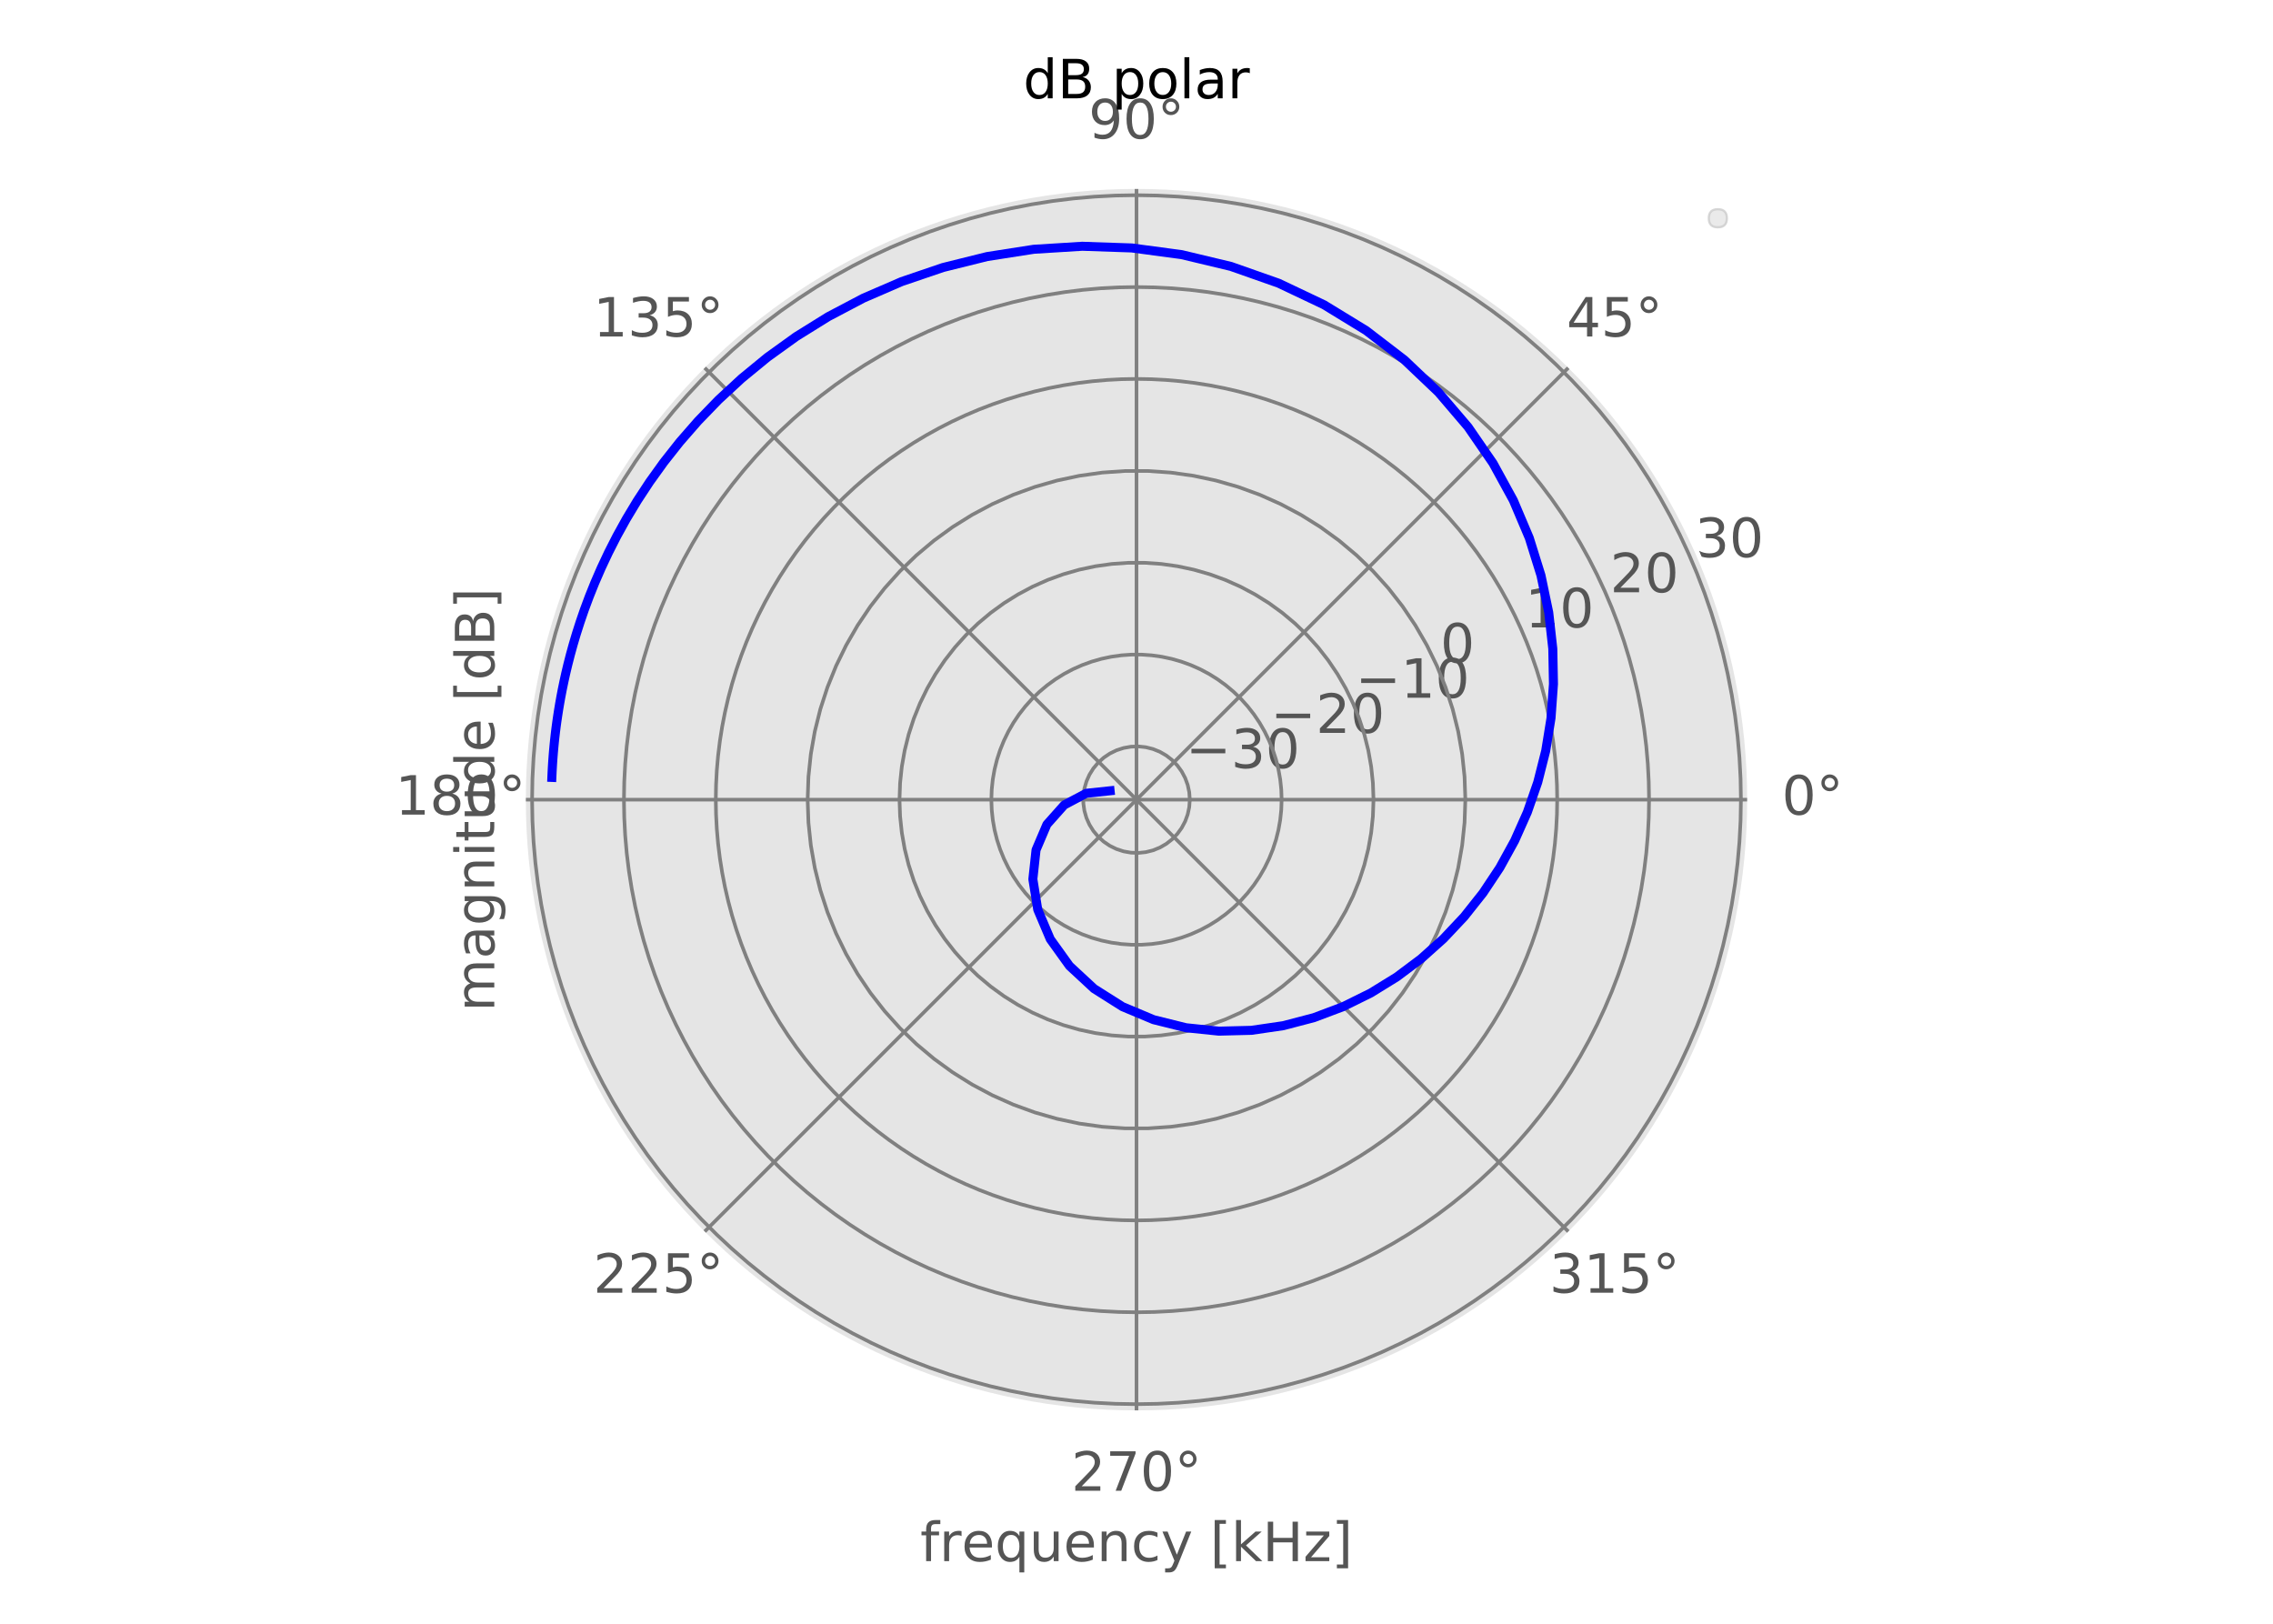 <?xml version="1.0" encoding="utf-8" standalone="no"?>
<!DOCTYPE svg PUBLIC "-//W3C//DTD SVG 1.1//EN"
  "http://www.w3.org/Graphics/SVG/1.1/DTD/svg11.dtd">
<!-- Created with matplotlib (https://matplotlib.org/) -->
<svg height="360pt" version="1.1" viewBox="0 0 504 360" width="504pt" xmlns="http://www.w3.org/2000/svg" xmlns:xlink="http://www.w3.org/1999/xlink">
 <defs>
  <style type="text/css">
*{stroke-linecap:butt;stroke-linejoin:round;}
  </style>
 </defs>
 <g id="figure_1">
  <g id="patch_1">
   <path d="M 0 360 
L 504 360 
L 504 0 
L 0 0 
z
" style="fill:#ffffff;"/>
  </g>
  <g id="axes_1">
   <g id="patch_2">
    <path d="M 387.905 177.295 
C 387.905 159.448 384.39 141.775 377.56 125.286 
C 370.73 108.798 360.719 93.815 348.099 81.196 
C 335.48 68.576 320.497 58.565 304.009 51.735 
C 287.52 44.905 269.847 41.39 252 41.39 
C 234.153 41.39 216.48 44.905 199.991 51.735 
C 183.503 58.565 168.52 68.576 155.901 81.196 
C 143.281 93.815 133.27 108.798 126.44 125.286 
C 119.61 141.775 116.095 159.448 116.095 177.295 
C 116.095 195.142 119.61 212.815 126.44 229.304 
C 133.27 245.792 143.281 260.775 155.901 273.394 
C 168.52 286.014 183.503 296.025 199.991 302.855 
C 216.48 309.685 234.153 313.2 252 313.2 
C 269.847 313.2 287.52 309.685 304.009 302.855 
C 320.497 296.025 335.48 286.014 348.099 273.394 
C 360.719 260.775 370.73 245.792 377.56 229.304 
C 384.39 212.815 387.905 195.142 387.905 177.295 
M 252 177.295 
C 252 177.295 252 177.295 252 177.295 
C 252 177.295 252 177.295 252 177.295 
C 252 177.295 252 177.295 252 177.295 
C 252 177.295 252 177.295 252 177.295 
C 252 177.295 252 177.295 252 177.295 
C 252 177.295 252 177.295 252 177.295 
C 252 177.295 252 177.295 252 177.295 
C 252 177.295 252 177.295 252 177.295 
C 252 177.295 252 177.295 252 177.295 
C 252 177.295 252 177.295 252 177.295 
C 252 177.295 252 177.295 252 177.295 
C 252 177.295 252 177.295 252 177.295 
C 252 177.295 252 177.295 252 177.295 
C 252 177.295 252 177.295 252 177.295 
C 252 177.295 252 177.295 252 177.295 
C 252 177.295 252 177.295 252 177.295 
M 387.905 177.295 
z
" style="fill:#e5e5e5;"/>
   </g>
   <g id="matplotlib.axis_1">
    <g id="xtick_1">
     <g id="line2d_1">
      <path clip-path="url(#p41937855b9)" d="M 252 177.295 
L 387.905 177.295 
" style="fill:none;stroke:#808080;stroke-linecap:square;stroke-width:0.8;"/>
     </g>
     <g id="text_1">
      <!-- 0° -->
      <defs>
       <path d="M 31.781 66.406 
Q 24.172 66.406 20.328 58.906 
Q 16.5 51.422 16.5 36.375 
Q 16.5 21.391 20.328 13.891 
Q 24.172 6.391 31.781 6.391 
Q 39.453 6.391 43.281 13.891 
Q 47.125 21.391 47.125 36.375 
Q 47.125 51.422 43.281 58.906 
Q 39.453 66.406 31.781 66.406 
z
M 31.781 74.219 
Q 44.047 74.219 50.516 64.516 
Q 56.984 54.828 56.984 36.375 
Q 56.984 17.969 50.516 8.266 
Q 44.047 -1.422 31.781 -1.422 
Q 19.531 -1.422 13.062 8.266 
Q 6.594 17.969 6.594 36.375 
Q 6.594 54.828 13.062 64.516 
Q 19.531 74.219 31.781 74.219 
z
" id="DejaVuSans-48"/>
       <path d="M 25 67.922 
Q 21.094 67.922 18.406 65.203 
Q 15.719 62.5 15.719 58.594 
Q 15.719 54.734 18.406 52.078 
Q 21.094 49.422 25 49.422 
Q 28.906 49.422 31.594 52.078 
Q 34.281 54.734 34.281 58.594 
Q 34.281 62.453 31.562 65.188 
Q 28.859 67.922 25 67.922 
z
M 25 74.219 
Q 28.125 74.219 31 73.016 
Q 33.891 71.828 35.984 69.578 
Q 38.234 67.391 39.359 64.594 
Q 40.484 61.812 40.484 58.594 
Q 40.484 52.156 35.969 47.688 
Q 31.453 43.219 24.906 43.219 
Q 18.312 43.219 13.906 47.609 
Q 9.516 52 9.516 58.594 
Q 9.516 65.141 14 69.672 
Q 18.5 74.219 25 74.219 
z
" id="DejaVuSans-176"/>
      </defs>
      <g style="fill:#555555;" transform="translate(395.087 180.606)scale(0.12 -0.12)">
       <use xlink:href="#DejaVuSans-48"/>
       <use x="63.623" xlink:href="#DejaVuSans-176"/>
      </g>
     </g>
    </g>
    <g id="xtick_2">
     <g id="line2d_2">
      <path clip-path="url(#p41937855b9)" d="M 252 177.295 
L 348.099 81.196 
" style="fill:none;stroke:#808080;stroke-linecap:square;stroke-width:0.8;"/>
     </g>
     <g id="text_2">
      <!-- 45° -->
      <defs>
       <path d="M 37.797 64.312 
L 12.891 25.391 
L 37.797 25.391 
z
M 35.203 72.906 
L 47.609 72.906 
L 47.609 25.391 
L 58.016 25.391 
L 58.016 17.188 
L 47.609 17.188 
L 47.609 0 
L 37.797 0 
L 37.797 17.188 
L 4.891 17.188 
L 4.891 26.703 
z
" id="DejaVuSans-52"/>
       <path d="M 10.797 72.906 
L 49.516 72.906 
L 49.516 64.594 
L 19.828 64.594 
L 19.828 46.734 
Q 21.969 47.469 24.109 47.828 
Q 26.266 48.188 28.422 48.188 
Q 40.625 48.188 47.75 41.5 
Q 54.891 34.812 54.891 23.391 
Q 54.891 11.625 47.562 5.094 
Q 40.234 -1.422 26.906 -1.422 
Q 22.312 -1.422 17.547 -0.641 
Q 12.797 0.141 7.719 1.703 
L 7.719 11.625 
Q 12.109 9.234 16.797 8.062 
Q 21.484 6.891 26.703 6.891 
Q 35.156 6.891 40.078 11.328 
Q 45.016 15.766 45.016 23.391 
Q 45.016 31 40.078 35.438 
Q 35.156 39.891 26.703 39.891 
Q 22.75 39.891 18.812 39.016 
Q 14.891 38.141 10.797 36.281 
z
" id="DejaVuSans-53"/>
      </defs>
      <g style="fill:#555555;" transform="translate(347.364 74.607)scale(0.12 -0.12)">
       <use xlink:href="#DejaVuSans-52"/>
       <use x="63.623" xlink:href="#DejaVuSans-53"/>
       <use x="127.246" xlink:href="#DejaVuSans-176"/>
      </g>
     </g>
    </g>
    <g id="xtick_3">
     <g id="line2d_3">
      <path clip-path="url(#p41937855b9)" d="M 252 177.295 
L 252 41.39 
" style="fill:none;stroke:#808080;stroke-linecap:square;stroke-width:0.8;"/>
     </g>
     <g id="text_3">
      <!-- 90° -->
      <defs>
       <path d="M 10.984 1.516 
L 10.984 10.5 
Q 14.703 8.734 18.5 7.812 
Q 22.312 6.891 25.984 6.891 
Q 35.75 6.891 40.891 13.453 
Q 46.047 20.016 46.781 33.406 
Q 43.953 29.203 39.594 26.953 
Q 35.25 24.703 29.984 24.703 
Q 19.047 24.703 12.672 31.312 
Q 6.297 37.938 6.297 49.422 
Q 6.297 60.641 12.938 67.422 
Q 19.578 74.219 30.609 74.219 
Q 43.266 74.219 49.922 64.516 
Q 56.594 54.828 56.594 36.375 
Q 56.594 19.141 48.406 8.859 
Q 40.234 -1.422 26.422 -1.422 
Q 22.703 -1.422 18.891 -0.688 
Q 15.094 0.047 10.984 1.516 
z
M 30.609 32.422 
Q 37.25 32.422 41.125 36.953 
Q 45.016 41.5 45.016 49.422 
Q 45.016 57.281 41.125 61.844 
Q 37.25 66.406 30.609 66.406 
Q 23.969 66.406 20.094 61.844 
Q 16.219 57.281 16.219 49.422 
Q 16.219 41.5 20.094 36.953 
Q 23.969 32.422 30.609 32.422 
z
" id="DejaVuSans-57"/>
      </defs>
      <g style="fill:#555555;" transform="translate(241.365 30.701)scale(0.12 -0.12)">
       <use xlink:href="#DejaVuSans-57"/>
       <use x="63.623" xlink:href="#DejaVuSans-48"/>
       <use x="127.246" xlink:href="#DejaVuSans-176"/>
      </g>
     </g>
    </g>
    <g id="xtick_4">
     <g id="line2d_4">
      <path clip-path="url(#p41937855b9)" d="M 252 177.295 
L 155.901 81.196 
" style="fill:none;stroke:#808080;stroke-linecap:square;stroke-width:0.8;"/>
     </g>
     <g id="text_4">
      <!-- 135° -->
      <defs>
       <path d="M 12.406 8.297 
L 28.516 8.297 
L 28.516 63.922 
L 10.984 60.406 
L 10.984 69.391 
L 28.422 72.906 
L 38.281 72.906 
L 38.281 8.297 
L 54.391 8.297 
L 54.391 0 
L 12.406 0 
z
" id="DejaVuSans-49"/>
       <path d="M 40.578 39.312 
Q 47.656 37.797 51.625 33 
Q 55.609 28.219 55.609 21.188 
Q 55.609 10.406 48.188 4.484 
Q 40.766 -1.422 27.094 -1.422 
Q 22.516 -1.422 17.656 -0.516 
Q 12.797 0.391 7.625 2.203 
L 7.625 11.719 
Q 11.719 9.328 16.594 8.109 
Q 21.484 6.891 26.812 6.891 
Q 36.078 6.891 40.938 10.547 
Q 45.797 14.203 45.797 21.188 
Q 45.797 27.641 41.281 31.266 
Q 36.766 34.906 28.719 34.906 
L 20.219 34.906 
L 20.219 43.016 
L 29.109 43.016 
Q 36.375 43.016 40.234 45.922 
Q 44.094 48.828 44.094 54.297 
Q 44.094 59.906 40.109 62.906 
Q 36.141 65.922 28.719 65.922 
Q 24.656 65.922 20.016 65.031 
Q 15.375 64.156 9.812 62.312 
L 9.812 71.094 
Q 15.438 72.656 20.344 73.438 
Q 25.25 74.219 29.594 74.219 
Q 40.828 74.219 47.359 69.109 
Q 53.906 64.016 53.906 55.328 
Q 53.906 49.266 50.438 45.094 
Q 46.969 40.922 40.578 39.312 
z
" id="DejaVuSans-51"/>
      </defs>
      <g style="fill:#555555;" transform="translate(131.549 74.607)scale(0.12 -0.12)">
       <use xlink:href="#DejaVuSans-49"/>
       <use x="63.623" xlink:href="#DejaVuSans-51"/>
       <use x="127.246" xlink:href="#DejaVuSans-53"/>
       <use x="190.869" xlink:href="#DejaVuSans-176"/>
      </g>
     </g>
    </g>
    <g id="xtick_5">
     <g id="line2d_5">
      <path clip-path="url(#p41937855b9)" d="M 252 177.295 
L 116.095 177.295 
" style="fill:none;stroke:#808080;stroke-linecap:square;stroke-width:0.8;"/>
     </g>
     <g id="text_5">
      <!-- 180° -->
      <defs>
       <path d="M 31.781 34.625 
Q 24.75 34.625 20.719 30.859 
Q 16.703 27.094 16.703 20.516 
Q 16.703 13.922 20.719 10.156 
Q 24.75 6.391 31.781 6.391 
Q 38.812 6.391 42.859 10.172 
Q 46.922 13.969 46.922 20.516 
Q 46.922 27.094 42.891 30.859 
Q 38.875 34.625 31.781 34.625 
z
M 21.922 38.812 
Q 15.578 40.375 12.031 44.719 
Q 8.5 49.078 8.5 55.328 
Q 8.5 64.062 14.719 69.141 
Q 20.953 74.219 31.781 74.219 
Q 42.672 74.219 48.875 69.141 
Q 55.078 64.062 55.078 55.328 
Q 55.078 49.078 51.531 44.719 
Q 48 40.375 41.703 38.812 
Q 48.828 37.156 52.797 32.312 
Q 56.781 27.484 56.781 20.516 
Q 56.781 9.906 50.312 4.234 
Q 43.844 -1.422 31.781 -1.422 
Q 19.734 -1.422 13.25 4.234 
Q 6.781 9.906 6.781 20.516 
Q 6.781 27.484 10.781 32.312 
Q 14.797 37.156 21.922 38.812 
z
M 18.312 54.391 
Q 18.312 48.734 21.844 45.562 
Q 25.391 42.391 31.781 42.391 
Q 38.141 42.391 41.719 45.562 
Q 45.312 48.734 45.312 54.391 
Q 45.312 60.062 41.719 63.234 
Q 38.141 66.406 31.781 66.406 
Q 25.391 66.406 21.844 63.234 
Q 18.312 60.062 18.312 54.391 
z
" id="DejaVuSans-56"/>
      </defs>
      <g style="fill:#555555;" transform="translate(87.642 180.606)scale(0.12 -0.12)">
       <use xlink:href="#DejaVuSans-49"/>
       <use x="63.623" xlink:href="#DejaVuSans-56"/>
       <use x="127.246" xlink:href="#DejaVuSans-48"/>
       <use x="190.869" xlink:href="#DejaVuSans-176"/>
      </g>
     </g>
    </g>
    <g id="xtick_6">
     <g id="line2d_6">
      <path clip-path="url(#p41937855b9)" d="M 252 177.295 
L 155.901 273.394 
" style="fill:none;stroke:#808080;stroke-linecap:square;stroke-width:0.8;"/>
     </g>
     <g id="text_6">
      <!-- 225° -->
      <defs>
       <path d="M 19.188 8.297 
L 53.609 8.297 
L 53.609 0 
L 7.328 0 
L 7.328 8.297 
Q 12.938 14.109 22.625 23.891 
Q 32.328 33.688 34.812 36.531 
Q 39.547 41.844 41.422 45.531 
Q 43.312 49.219 43.312 52.781 
Q 43.312 58.594 39.234 62.25 
Q 35.156 65.922 28.609 65.922 
Q 23.969 65.922 18.812 64.312 
Q 13.672 62.703 7.812 59.422 
L 7.812 69.391 
Q 13.766 71.781 18.938 73 
Q 24.125 74.219 28.422 74.219 
Q 39.75 74.219 46.484 68.547 
Q 53.219 62.891 53.219 53.422 
Q 53.219 48.922 51.531 44.891 
Q 49.859 40.875 45.406 35.406 
Q 44.188 33.984 37.641 27.219 
Q 31.109 20.453 19.188 8.297 
z
" id="DejaVuSans-50"/>
      </defs>
      <g style="fill:#555555;" transform="translate(131.549 286.605)scale(0.12 -0.12)">
       <use xlink:href="#DejaVuSans-50"/>
       <use x="63.623" xlink:href="#DejaVuSans-50"/>
       <use x="127.246" xlink:href="#DejaVuSans-53"/>
       <use x="190.869" xlink:href="#DejaVuSans-176"/>
      </g>
     </g>
    </g>
    <g id="xtick_7">
     <g id="line2d_7">
      <path clip-path="url(#p41937855b9)" d="M 252 177.295 
L 252 313.2 
" style="fill:none;stroke:#808080;stroke-linecap:square;stroke-width:0.8;"/>
     </g>
     <g id="text_7">
      <!-- 270° -->
      <defs>
       <path d="M 8.203 72.906 
L 55.078 72.906 
L 55.078 68.703 
L 28.609 0 
L 18.312 0 
L 43.219 64.594 
L 8.203 64.594 
z
" id="DejaVuSans-55"/>
      </defs>
      <g style="fill:#555555;" transform="translate(237.548 330.511)scale(0.12 -0.12)">
       <use xlink:href="#DejaVuSans-50"/>
       <use x="63.623" xlink:href="#DejaVuSans-55"/>
       <use x="127.246" xlink:href="#DejaVuSans-48"/>
       <use x="190.869" xlink:href="#DejaVuSans-176"/>
      </g>
     </g>
    </g>
    <g id="xtick_8">
     <g id="line2d_8">
      <path clip-path="url(#p41937855b9)" d="M 252 177.295 
L 348.099 273.394 
" style="fill:none;stroke:#808080;stroke-linecap:square;stroke-width:0.8;"/>
     </g>
     <g id="text_8">
      <!-- 315° -->
      <g style="fill:#555555;" transform="translate(343.546 286.605)scale(0.12 -0.12)">
       <use xlink:href="#DejaVuSans-51"/>
       <use x="63.623" xlink:href="#DejaVuSans-49"/>
       <use x="127.246" xlink:href="#DejaVuSans-53"/>
       <use x="190.869" xlink:href="#DejaVuSans-176"/>
      </g>
     </g>
    </g>
    <g id="text_9">
     <!-- frequency [kHz] -->
     <defs>
      <path d="M 37.109 75.984 
L 37.109 68.5 
L 28.516 68.5 
Q 23.688 68.5 21.797 66.547 
Q 19.922 64.594 19.922 59.516 
L 19.922 54.688 
L 34.719 54.688 
L 34.719 47.703 
L 19.922 47.703 
L 19.922 0 
L 10.891 0 
L 10.891 47.703 
L 2.297 47.703 
L 2.297 54.688 
L 10.891 54.688 
L 10.891 58.5 
Q 10.891 67.625 15.141 71.797 
Q 19.391 75.984 28.609 75.984 
z
" id="DejaVuSans-102"/>
      <path d="M 41.109 46.297 
Q 39.594 47.172 37.812 47.578 
Q 36.031 48 33.891 48 
Q 26.266 48 22.188 43.047 
Q 18.109 38.094 18.109 28.812 
L 18.109 0 
L 9.078 0 
L 9.078 54.688 
L 18.109 54.688 
L 18.109 46.188 
Q 20.953 51.172 25.484 53.578 
Q 30.031 56 36.531 56 
Q 37.453 56 38.578 55.875 
Q 39.703 55.766 41.062 55.516 
z
" id="DejaVuSans-114"/>
      <path d="M 56.203 29.594 
L 56.203 25.203 
L 14.891 25.203 
Q 15.484 15.922 20.484 11.062 
Q 25.484 6.203 34.422 6.203 
Q 39.594 6.203 44.453 7.469 
Q 49.312 8.734 54.109 11.281 
L 54.109 2.781 
Q 49.266 0.734 44.188 -0.344 
Q 39.109 -1.422 33.891 -1.422 
Q 20.797 -1.422 13.156 6.188 
Q 5.516 13.812 5.516 26.812 
Q 5.516 40.234 12.766 48.109 
Q 20.016 56 32.328 56 
Q 43.359 56 49.781 48.891 
Q 56.203 41.797 56.203 29.594 
z
M 47.219 32.234 
Q 47.125 39.594 43.094 43.984 
Q 39.062 48.391 32.422 48.391 
Q 24.906 48.391 20.391 44.141 
Q 15.875 39.891 15.188 32.172 
z
" id="DejaVuSans-101"/>
      <path d="M 14.797 27.297 
Q 14.797 17.391 18.875 11.75 
Q 22.953 6.109 30.078 6.109 
Q 37.203 6.109 41.297 11.75 
Q 45.406 17.391 45.406 27.297 
Q 45.406 37.203 41.297 42.844 
Q 37.203 48.484 30.078 48.484 
Q 22.953 48.484 18.875 42.844 
Q 14.797 37.203 14.797 27.297 
z
M 45.406 8.203 
Q 42.578 3.328 38.25 0.953 
Q 33.938 -1.422 27.875 -1.422 
Q 17.969 -1.422 11.734 6.484 
Q 5.516 14.406 5.516 27.297 
Q 5.516 40.188 11.734 48.094 
Q 17.969 56 27.875 56 
Q 33.938 56 38.25 53.625 
Q 42.578 51.266 45.406 46.391 
L 45.406 54.688 
L 54.391 54.688 
L 54.391 -20.797 
L 45.406 -20.797 
z
" id="DejaVuSans-113"/>
      <path d="M 8.5 21.578 
L 8.5 54.688 
L 17.484 54.688 
L 17.484 21.922 
Q 17.484 14.156 20.5 10.266 
Q 23.531 6.391 29.594 6.391 
Q 36.859 6.391 41.078 11.031 
Q 45.312 15.672 45.312 23.688 
L 45.312 54.688 
L 54.297 54.688 
L 54.297 0 
L 45.312 0 
L 45.312 8.406 
Q 42.047 3.422 37.719 1 
Q 33.406 -1.422 27.688 -1.422 
Q 18.266 -1.422 13.375 4.438 
Q 8.5 10.297 8.5 21.578 
z
M 31.109 56 
z
" id="DejaVuSans-117"/>
      <path d="M 54.891 33.016 
L 54.891 0 
L 45.906 0 
L 45.906 32.719 
Q 45.906 40.484 42.875 44.328 
Q 39.844 48.188 33.797 48.188 
Q 26.516 48.188 22.312 43.547 
Q 18.109 38.922 18.109 30.906 
L 18.109 0 
L 9.078 0 
L 9.078 54.688 
L 18.109 54.688 
L 18.109 46.188 
Q 21.344 51.125 25.703 53.562 
Q 30.078 56 35.797 56 
Q 45.219 56 50.047 50.172 
Q 54.891 44.344 54.891 33.016 
z
" id="DejaVuSans-110"/>
      <path d="M 48.781 52.594 
L 48.781 44.188 
Q 44.969 46.297 41.141 47.344 
Q 37.312 48.391 33.406 48.391 
Q 24.656 48.391 19.812 42.844 
Q 14.984 37.312 14.984 27.297 
Q 14.984 17.281 19.812 11.734 
Q 24.656 6.203 33.406 6.203 
Q 37.312 6.203 41.141 7.25 
Q 44.969 8.297 48.781 10.406 
L 48.781 2.094 
Q 45.016 0.344 40.984 -0.531 
Q 36.969 -1.422 32.422 -1.422 
Q 20.062 -1.422 12.781 6.344 
Q 5.516 14.109 5.516 27.297 
Q 5.516 40.672 12.859 48.328 
Q 20.219 56 33.016 56 
Q 37.156 56 41.109 55.141 
Q 45.062 54.297 48.781 52.594 
z
" id="DejaVuSans-99"/>
      <path d="M 32.172 -5.078 
Q 28.375 -14.844 24.75 -17.812 
Q 21.141 -20.797 15.094 -20.797 
L 7.906 -20.797 
L 7.906 -13.281 
L 13.188 -13.281 
Q 16.891 -13.281 18.938 -11.516 
Q 21 -9.766 23.484 -3.219 
L 25.094 0.875 
L 2.984 54.688 
L 12.5 54.688 
L 29.594 11.922 
L 46.688 54.688 
L 56.203 54.688 
z
" id="DejaVuSans-121"/>
      <path id="DejaVuSans-32"/>
      <path d="M 8.594 75.984 
L 29.297 75.984 
L 29.297 69 
L 17.578 69 
L 17.578 -6.203 
L 29.297 -6.203 
L 29.297 -13.188 
L 8.594 -13.188 
z
" id="DejaVuSans-91"/>
      <path d="M 9.078 75.984 
L 18.109 75.984 
L 18.109 31.109 
L 44.922 54.688 
L 56.391 54.688 
L 27.391 29.109 
L 57.625 0 
L 45.906 0 
L 18.109 26.703 
L 18.109 0 
L 9.078 0 
z
" id="DejaVuSans-107"/>
      <path d="M 9.812 72.906 
L 19.672 72.906 
L 19.672 43.016 
L 55.516 43.016 
L 55.516 72.906 
L 65.375 72.906 
L 65.375 0 
L 55.516 0 
L 55.516 34.719 
L 19.672 34.719 
L 19.672 0 
L 9.812 0 
z
" id="DejaVuSans-72"/>
      <path d="M 5.516 54.688 
L 48.188 54.688 
L 48.188 46.484 
L 14.406 7.172 
L 48.188 7.172 
L 48.188 0 
L 4.297 0 
L 4.297 8.203 
L 38.094 47.516 
L 5.516 47.516 
z
" id="DejaVuSans-122"/>
      <path d="M 30.422 75.984 
L 30.422 -13.188 
L 9.719 -13.188 
L 9.719 -6.203 
L 21.391 -6.203 
L 21.391 69 
L 9.719 69 
L 9.719 75.984 
z
" id="DejaVuSans-93"/>
     </defs>
     <g style="fill:#555555;" transform="translate(204.051 346.125)scale(0.12 -0.12)">
      <use xlink:href="#DejaVuSans-102"/>
      <use x="35.205" xlink:href="#DejaVuSans-114"/>
      <use x="76.287" xlink:href="#DejaVuSans-101"/>
      <use x="137.811" xlink:href="#DejaVuSans-113"/>
      <use x="201.287" xlink:href="#DejaVuSans-117"/>
      <use x="264.666" xlink:href="#DejaVuSans-101"/>
      <use x="326.189" xlink:href="#DejaVuSans-110"/>
      <use x="389.568" xlink:href="#DejaVuSans-99"/>
      <use x="444.549" xlink:href="#DejaVuSans-121"/>
      <use x="503.729" xlink:href="#DejaVuSans-32"/>
      <use x="535.516" xlink:href="#DejaVuSans-91"/>
      <use x="574.529" xlink:href="#DejaVuSans-107"/>
      <use x="632.439" xlink:href="#DejaVuSans-72"/>
      <use x="707.635" xlink:href="#DejaVuSans-122"/>
      <use x="760.125" xlink:href="#DejaVuSans-93"/>
     </g>
    </g>
   </g>
   <g id="matplotlib.axis_2">
    <g id="ytick_1">
     <g id="line2d_9">
      <path clip-path="url(#p41937855b9)" d="M 263.813 177.295 
L 263.698 175.651 
L 263.355 174.039 
L 262.791 172.49 
L 262.018 171.035 
L 261.049 169.702 
L 259.904 168.517 
L 258.605 167.502 
L 257.178 166.678 
L 255.65 166.061 
L 254.051 165.662 
L 252.412 165.49 
L 250.765 165.547 
L 249.142 165.833 
L 247.575 166.343 
L 246.094 167.065 
L 244.727 167.987 
L 243.503 169.089 
L 242.443 170.352 
L 241.57 171.749 
L 240.9 173.255 
L 240.446 174.839 
L 240.216 176.471 
L 240.216 178.119 
L 240.446 179.751 
L 240.9 181.335 
L 241.57 182.841 
L 242.443 184.238 
L 243.503 185.501 
L 244.727 186.603 
L 246.094 187.525 
L 247.575 188.247 
L 249.142 188.757 
L 250.765 189.043 
L 252.412 189.1 
L 254.051 188.928 
L 255.65 188.529 
L 257.178 187.912 
L 258.605 187.088 
L 259.904 186.073 
L 261.049 184.888 
L 262.018 183.555 
L 262.791 182.1 
L 263.355 180.551 
L 263.698 178.939 
L 263.813 177.295 
L 263.813 177.295 
" style="fill:none;stroke:#808080;stroke-linecap:square;stroke-width:0.8;"/>
     </g>
     <g id="text_10">
      <!-- −30 -->
      <defs>
       <path d="M 10.594 35.5 
L 73.188 35.5 
L 73.188 27.203 
L 10.594 27.203 
z
" id="DejaVuSans-8722"/>
      </defs>
      <g style="fill:#555555;" transform="translate(262.913 170.279)scale(0.12 -0.12)">
       <use xlink:href="#DejaVuSans-8722"/>
       <use x="83.789" xlink:href="#DejaVuSans-51"/>
       <use x="147.412" xlink:href="#DejaVuSans-48"/>
      </g>
     </g>
    </g>
    <g id="ytick_2">
     <g id="line2d_10">
      <path clip-path="url(#p41937855b9)" d="M 284.181 177.295 
L 284.102 175.05 
L 283.867 172.816 
L 283.477 170.604 
L 282.934 168.425 
L 282.24 166.289 
L 281.398 164.206 
L 280.414 162.187 
L 279.291 160.242 
L 278.035 158.38 
L 276.652 156.61 
L 275.149 154.941 
L 273.533 153.38 
L 271.812 151.936 
L 269.995 150.616 
L 268.09 149.426 
L 266.107 148.371 
L 264.055 147.458 
L 261.944 146.689 
L 259.785 146.07 
L 257.588 145.603 
L 255.364 145.291 
L 253.123 145.134 
L 250.877 145.134 
L 248.636 145.291 
L 246.412 145.603 
L 244.215 146.07 
L 242.056 146.689 
L 239.945 147.458 
L 237.893 148.371 
L 235.91 149.426 
L 234.005 150.616 
L 232.188 151.936 
L 230.467 153.38 
L 228.851 154.941 
L 227.348 156.61 
L 225.965 158.38 
L 224.709 160.242 
L 223.586 162.187 
L 222.602 164.206 
L 221.76 166.289 
L 221.066 168.425 
L 220.523 170.604 
L 220.133 172.816 
L 219.898 175.05 
L 219.819 177.295 
L 219.898 179.54 
L 220.133 181.774 
L 220.523 183.986 
L 221.066 186.165 
L 221.76 188.301 
L 222.602 190.384 
L 223.586 192.403 
L 224.709 194.348 
L 225.965 196.21 
L 227.348 197.98 
L 228.851 199.649 
L 230.467 201.21 
L 232.188 202.654 
L 234.005 203.974 
L 235.91 205.164 
L 237.893 206.219 
L 239.945 207.132 
L 242.056 207.901 
L 244.215 208.52 
L 246.412 208.987 
L 248.636 209.299 
L 250.877 209.456 
L 253.123 209.456 
L 255.364 209.299 
L 257.588 208.987 
L 259.785 208.52 
L 261.944 207.901 
L 264.055 207.132 
L 266.107 206.219 
L 268.09 205.164 
L 269.995 203.974 
L 271.812 202.654 
L 273.533 201.21 
L 275.149 199.649 
L 276.652 197.98 
L 278.035 196.21 
L 279.291 194.348 
L 280.414 192.403 
L 281.398 190.384 
L 282.24 188.301 
L 282.934 186.165 
L 283.477 183.986 
L 283.867 181.774 
L 284.102 179.54 
L 284.181 177.295 
L 284.181 177.295 
" style="fill:none;stroke:#808080;stroke-linecap:square;stroke-width:0.8;"/>
     </g>
     <g id="text_11">
      <!-- −20 -->
      <g style="fill:#555555;" transform="translate(281.731 162.484)scale(0.12 -0.12)">
       <use xlink:href="#DejaVuSans-8722"/>
       <use x="83.789" xlink:href="#DejaVuSans-50"/>
       <use x="147.412" xlink:href="#DejaVuSans-48"/>
      </g>
     </g>
    </g>
    <g id="ytick_3">
     <g id="line2d_11">
      <path clip-path="url(#p41937855b9)" d="M 304.549 177.295 
L 304.421 173.629 
L 304.037 169.982 
L 303.4 166.37 
L 302.513 162.811 
L 301.379 159.322 
L 300.005 155.922 
L 298.398 152.625 
L 296.564 149.449 
L 294.513 146.408 
L 292.255 143.517 
L 289.8 140.792 
L 287.162 138.244 
L 284.352 135.886 
L 281.385 133.73 
L 278.274 131.787 
L 275.036 130.065 
L 271.685 128.573 
L 268.238 127.318 
L 264.713 126.307 
L 261.125 125.545 
L 257.493 125.034 
L 253.834 124.778 
L 250.166 124.778 
L 246.507 125.034 
L 242.875 125.545 
L 239.287 126.307 
L 235.762 127.318 
L 232.315 128.573 
L 228.964 130.065 
L 225.726 131.787 
L 222.615 133.73 
L 219.648 135.886 
L 216.838 138.244 
L 214.2 140.792 
L 211.745 143.517 
L 209.487 146.408 
L 207.436 149.449 
L 205.602 152.625 
L 203.995 155.922 
L 202.621 159.322 
L 201.487 162.811 
L 200.6 166.37 
L 199.963 169.982 
L 199.579 173.629 
L 199.451 177.295 
L 199.579 180.961 
L 199.963 184.608 
L 200.6 188.22 
L 201.487 191.779 
L 202.621 195.268 
L 203.995 198.668 
L 205.602 201.965 
L 207.436 205.141 
L 209.487 208.182 
L 211.745 211.073 
L 214.2 213.798 
L 216.838 216.346 
L 219.648 218.704 
L 222.615 220.86 
L 225.726 222.803 
L 228.964 224.525 
L 232.315 226.017 
L 235.762 227.272 
L 239.287 228.283 
L 242.875 229.045 
L 246.507 229.556 
L 250.166 229.812 
L 253.834 229.812 
L 257.493 229.556 
L 261.125 229.045 
L 264.713 228.283 
L 268.238 227.272 
L 271.685 226.017 
L 275.036 224.525 
L 278.274 222.803 
L 281.385 220.86 
L 284.352 218.704 
L 287.162 216.346 
L 289.8 213.798 
L 292.255 211.073 
L 294.513 208.182 
L 296.564 205.141 
L 298.398 201.965 
L 300.005 198.668 
L 301.379 195.268 
L 302.513 191.779 
L 303.4 188.22 
L 304.037 184.608 
L 304.421 180.961 
L 304.549 177.295 
L 304.549 177.295 
" style="fill:none;stroke:#808080;stroke-linecap:square;stroke-width:0.8;"/>
     </g>
     <g id="text_12">
      <!-- −10 -->
      <g style="fill:#555555;" transform="translate(300.549 154.69)scale(0.12 -0.12)">
       <use xlink:href="#DejaVuSans-8722"/>
       <use x="83.789" xlink:href="#DejaVuSans-49"/>
       <use x="147.412" xlink:href="#DejaVuSans-48"/>
      </g>
     </g>
    </g>
    <g id="ytick_4">
     <g id="line2d_12">
      <path clip-path="url(#p41937855b9)" d="M 324.917 177.295 
L 324.739 172.209 
L 324.207 167.147 
L 323.323 162.135 
L 322.092 157.196 
L 320.519 152.356 
L 318.613 147.637 
L 316.382 143.063 
L 313.837 138.655 
L 310.991 134.436 
L 307.857 130.425 
L 304.452 126.643 
L 300.791 123.107 
L 296.892 119.836 
L 292.774 116.844 
L 288.458 114.147 
L 283.965 111.758 
L 279.315 109.688 
L 274.532 107.947 
L 269.64 106.544 
L 264.662 105.486 
L 259.622 104.778 
L 254.545 104.423 
L 249.455 104.423 
L 244.378 104.778 
L 239.338 105.486 
L 234.36 106.544 
L 229.468 107.947 
L 224.685 109.688 
L 220.035 111.758 
L 215.542 114.147 
L 211.226 116.844 
L 207.108 119.836 
L 203.209 123.107 
L 199.548 126.643 
L 196.143 130.425 
L 193.009 134.436 
L 190.163 138.655 
L 187.618 143.063 
L 185.387 147.637 
L 183.481 152.356 
L 181.908 157.196 
L 180.677 162.135 
L 179.793 167.147 
L 179.261 172.209 
L 179.083 177.295 
L 179.261 182.381 
L 179.793 187.443 
L 180.677 192.455 
L 181.908 197.394 
L 183.481 202.234 
L 185.387 206.953 
L 187.618 211.527 
L 190.163 215.935 
L 193.009 220.154 
L 196.143 224.165 
L 199.548 227.947 
L 203.209 231.483 
L 207.108 234.754 
L 211.226 237.746 
L 215.542 240.443 
L 220.035 242.832 
L 224.685 244.902 
L 229.468 246.643 
L 234.36 248.046 
L 239.338 249.104 
L 244.378 249.812 
L 249.455 250.167 
L 254.545 250.167 
L 259.622 249.812 
L 264.662 249.104 
L 269.64 248.046 
L 274.532 246.643 
L 279.315 244.902 
L 283.965 242.832 
L 288.458 240.443 
L 292.774 237.746 
L 296.892 234.754 
L 300.791 231.483 
L 304.452 227.947 
L 307.857 224.165 
L 310.991 220.154 
L 313.837 215.935 
L 316.382 211.527 
L 318.613 206.953 
L 320.519 202.234 
L 322.092 197.394 
L 323.323 192.455 
L 324.207 187.443 
L 324.739 182.381 
L 324.917 177.295 
L 324.917 177.295 
" style="fill:none;stroke:#808080;stroke-linecap:square;stroke-width:0.8;"/>
     </g>
     <g id="text_13">
      <!-- 0 -->
      <g style="fill:#555555;" transform="translate(319.366 146.895)scale(0.12 -0.12)">
       <use xlink:href="#DejaVuSans-48"/>
      </g>
     </g>
    </g>
    <g id="ytick_5">
     <g id="line2d_13">
      <path clip-path="url(#p41937855b9)" d="M 345.285 177.295 
L 345.228 174.039 
L 345.057 170.788 
L 344.774 167.544 
L 344.377 164.312 
L 343.867 161.096 
L 343.246 157.9 
L 342.514 154.727 
L 341.671 151.582 
L 340.719 148.468 
L 339.659 145.39 
L 338.492 142.35 
L 337.22 139.353 
L 335.844 136.402 
L 334.365 133.501 
L 332.787 130.653 
L 331.11 127.862 
L 329.336 125.131 
L 327.469 122.464 
L 325.509 119.863 
L 323.46 117.333 
L 321.324 114.875 
L 319.103 112.494 
L 316.801 110.192 
L 314.42 107.971 
L 311.962 105.835 
L 309.432 103.786 
L 306.831 101.826 
L 304.164 99.959 
L 301.433 98.185 
L 298.642 96.508 
L 295.794 94.93 
L 292.893 93.451 
L 289.942 92.075 
L 286.945 90.803 
L 283.905 89.636 
L 280.827 88.576 
L 277.713 87.624 
L 274.568 86.781 
L 271.395 86.049 
L 268.199 85.428 
L 264.983 84.918 
L 261.751 84.521 
L 258.507 84.238 
L 255.256 84.067 
L 252 84.01 
L 248.744 84.067 
L 245.493 84.238 
L 242.249 84.521 
L 239.017 84.918 
L 235.801 85.428 
L 232.605 86.049 
L 229.432 86.781 
L 226.287 87.624 
L 223.173 88.576 
L 220.095 89.636 
L 217.055 90.803 
L 214.058 92.075 
L 211.107 93.451 
L 208.206 94.93 
L 205.358 96.508 
L 202.567 98.185 
L 199.836 99.959 
L 197.169 101.826 
L 194.568 103.786 
L 192.038 105.835 
L 189.58 107.971 
L 187.199 110.192 
L 184.897 112.494 
L 182.676 114.875 
L 180.54 117.333 
L 178.491 119.863 
L 176.531 122.464 
L 174.664 125.131 
L 172.89 127.862 
L 171.213 130.653 
L 169.635 133.501 
L 168.156 136.402 
L 166.78 139.353 
L 165.508 142.35 
L 164.341 145.39 
L 163.281 148.468 
L 162.329 151.582 
L 161.486 154.727 
L 160.754 157.9 
L 160.133 161.096 
L 159.623 164.312 
L 159.226 167.544 
L 158.943 170.788 
L 158.772 174.039 
L 158.715 177.295 
L 158.772 180.551 
L 158.943 183.802 
L 159.226 187.046 
L 159.623 190.278 
L 160.133 193.494 
L 160.754 196.69 
L 161.486 199.863 
L 162.329 203.008 
L 163.281 206.122 
L 164.341 209.2 
L 165.508 212.24 
L 166.78 215.237 
L 168.156 218.188 
L 169.635 221.089 
L 171.213 223.937 
L 172.89 226.728 
L 174.664 229.459 
L 176.531 232.126 
L 178.491 234.727 
L 180.54 237.257 
L 182.676 239.715 
L 184.897 242.096 
L 187.199 244.398 
L 189.58 246.619 
L 192.038 248.755 
L 194.568 250.804 
L 197.169 252.764 
L 199.836 254.631 
L 202.567 256.405 
L 205.358 258.082 
L 208.206 259.66 
L 211.107 261.139 
L 214.058 262.515 
L 217.055 263.787 
L 220.095 264.954 
L 223.173 266.014 
L 226.287 266.966 
L 229.432 267.809 
L 232.605 268.541 
L 235.801 269.162 
L 239.017 269.672 
L 242.249 270.069 
L 245.493 270.352 
L 248.744 270.523 
L 252 270.58 
L 255.256 270.523 
L 258.507 270.352 
L 261.751 270.069 
L 264.983 269.672 
L 268.199 269.162 
L 271.395 268.541 
L 274.568 267.809 
L 277.713 266.966 
L 280.827 266.014 
L 283.905 264.954 
L 286.945 263.787 
L 289.942 262.515 
L 292.893 261.139 
L 295.794 259.66 
L 298.642 258.082 
L 301.433 256.405 
L 304.164 254.631 
L 306.831 252.764 
L 309.432 250.804 
L 311.962 248.755 
L 314.42 246.619 
L 316.801 244.398 
L 319.103 242.096 
L 321.324 239.715 
L 323.46 237.257 
L 325.509 234.727 
L 327.469 232.126 
L 329.336 229.459 
L 331.11 226.728 
L 332.787 223.937 
L 334.365 221.089 
L 335.844 218.188 
L 337.22 215.237 
L 338.492 212.24 
L 339.659 209.2 
L 340.719 206.122 
L 341.671 203.008 
L 342.514 199.863 
L 343.246 196.69 
L 343.867 193.494 
L 344.377 190.278 
L 344.774 187.046 
L 345.057 183.802 
L 345.228 180.551 
L 345.285 177.295 
L 345.285 177.295 
" style="fill:none;stroke:#808080;stroke-linecap:square;stroke-width:0.8;"/>
     </g>
     <g id="text_14">
      <!-- 10 -->
      <g style="fill:#555555;" transform="translate(338.184 139.101)scale(0.12 -0.12)">
       <use xlink:href="#DejaVuSans-49"/>
       <use x="63.623" xlink:href="#DejaVuSans-48"/>
      </g>
     </g>
    </g>
    <g id="ytick_6">
     <g id="line2d_14">
      <path clip-path="url(#p41937855b9)" d="M 365.653 177.295 
L 365.583 173.329 
L 365.376 169.367 
L 365.03 165.415 
L 364.547 161.478 
L 363.926 157.559 
L 363.169 153.665 
L 362.277 149.8 
L 361.25 145.968 
L 360.09 142.174 
L 358.799 138.424 
L 357.377 134.72 
L 355.827 131.068 
L 354.15 127.473 
L 352.349 123.938 
L 350.426 120.469 
L 348.383 117.068 
L 346.222 113.741 
L 343.947 110.492 
L 341.559 107.323 
L 339.063 104.241 
L 336.46 101.247 
L 333.755 98.345 
L 330.95 95.54 
L 328.048 92.835 
L 325.054 90.232 
L 321.972 87.736 
L 318.803 85.348 
L 315.554 83.073 
L 312.227 80.912 
L 308.826 78.869 
L 305.357 76.946 
L 301.822 75.145 
L 298.227 73.468 
L 294.575 71.918 
L 290.871 70.496 
L 287.121 69.205 
L 283.327 68.045 
L 279.495 67.018 
L 275.63 66.126 
L 271.736 65.369 
L 267.817 64.748 
L 263.88 64.265 
L 259.928 63.919 
L 255.966 63.712 
L 252 63.642 
L 248.034 63.712 
L 244.072 63.919 
L 240.12 64.265 
L 236.183 64.748 
L 232.264 65.369 
L 228.37 66.126 
L 224.505 67.018 
L 220.673 68.045 
L 216.879 69.205 
L 213.129 70.496 
L 209.425 71.918 
L 205.773 73.468 
L 202.178 75.145 
L 198.643 76.946 
L 195.174 78.869 
L 191.773 80.912 
L 188.446 83.073 
L 185.197 85.348 
L 182.028 87.736 
L 178.946 90.232 
L 175.952 92.835 
L 173.05 95.54 
L 170.245 98.345 
L 167.54 101.247 
L 164.937 104.241 
L 162.441 107.323 
L 160.053 110.492 
L 157.778 113.741 
L 155.617 117.068 
L 153.574 120.469 
L 151.651 123.938 
L 149.85 127.473 
L 148.173 131.068 
L 146.623 134.72 
L 145.201 138.424 
L 143.91 142.174 
L 142.75 145.968 
L 141.723 149.8 
L 140.831 153.665 
L 140.074 157.559 
L 139.453 161.478 
L 138.97 165.415 
L 138.624 169.367 
L 138.417 173.329 
L 138.347 177.295 
L 138.417 181.261 
L 138.624 185.223 
L 138.97 189.175 
L 139.453 193.112 
L 140.074 197.031 
L 140.831 200.925 
L 141.723 204.79 
L 142.75 208.622 
L 143.91 212.416 
L 145.201 216.166 
L 146.623 219.87 
L 148.173 223.522 
L 149.85 227.117 
L 151.651 230.652 
L 153.574 234.121 
L 155.617 237.522 
L 157.778 240.849 
L 160.053 244.098 
L 162.441 247.267 
L 164.937 250.349 
L 167.54 253.343 
L 170.245 256.245 
L 173.05 259.05 
L 175.952 261.755 
L 178.946 264.358 
L 182.028 266.854 
L 185.197 269.242 
L 188.446 271.517 
L 191.773 273.678 
L 195.174 275.721 
L 198.643 277.644 
L 202.178 279.445 
L 205.773 281.122 
L 209.425 282.672 
L 213.129 284.094 
L 216.879 285.385 
L 220.673 286.545 
L 224.505 287.572 
L 228.37 288.464 
L 232.264 289.221 
L 236.183 289.842 
L 240.12 290.325 
L 244.072 290.671 
L 248.034 290.878 
L 252 290.948 
L 255.966 290.878 
L 259.928 290.671 
L 263.88 290.325 
L 267.817 289.842 
L 271.736 289.221 
L 275.63 288.464 
L 279.495 287.572 
L 283.327 286.545 
L 287.121 285.385 
L 290.871 284.094 
L 294.575 282.672 
L 298.227 281.122 
L 301.822 279.445 
L 305.357 277.644 
L 308.826 275.721 
L 312.227 273.678 
L 315.554 271.517 
L 318.803 269.242 
L 321.972 266.854 
L 325.054 264.358 
L 328.048 261.755 
L 330.95 259.05 
L 333.755 256.245 
L 336.46 253.343 
L 339.063 250.349 
L 341.559 247.267 
L 343.947 244.098 
L 346.222 240.849 
L 348.383 237.522 
L 350.426 234.121 
L 352.349 230.652 
L 354.15 227.117 
L 355.827 223.522 
L 357.377 219.87 
L 358.799 216.166 
L 360.09 212.416 
L 361.25 208.622 
L 362.277 204.79 
L 363.169 200.925 
L 363.926 197.031 
L 364.547 193.112 
L 365.03 189.175 
L 365.376 185.223 
L 365.583 181.261 
L 365.653 177.295 
L 365.653 177.295 
" style="fill:none;stroke:#808080;stroke-linecap:square;stroke-width:0.8;"/>
     </g>
     <g id="text_15">
      <!-- 20 -->
      <g style="fill:#555555;" transform="translate(357.001 131.306)scale(0.12 -0.12)">
       <use xlink:href="#DejaVuSans-50"/>
       <use x="63.623" xlink:href="#DejaVuSans-48"/>
      </g>
     </g>
    </g>
    <g id="ytick_7">
     <g id="line2d_15">
      <path clip-path="url(#p41937855b9)" d="M 386.021 177.295 
L 385.939 172.618 
L 385.694 167.946 
L 385.286 163.286 
L 384.716 158.643 
L 383.985 154.023 
L 383.092 149.431 
L 382.04 144.872 
L 380.829 140.354 
L 379.461 135.88 
L 377.938 131.457 
L 376.262 127.09 
L 374.434 122.784 
L 372.457 118.544 
L 370.333 114.376 
L 368.065 110.285 
L 365.656 106.275 
L 363.108 102.352 
L 360.425 98.52 
L 357.61 94.784 
L 354.666 91.148 
L 351.597 87.618 
L 348.406 84.196 
L 345.099 80.889 
L 341.677 77.698 
L 338.147 74.629 
L 334.511 71.685 
L 330.775 68.87 
L 326.943 66.187 
L 323.02 63.639 
L 319.01 61.23 
L 314.919 58.962 
L 310.751 56.838 
L 306.511 54.861 
L 302.205 53.033 
L 297.838 51.357 
L 293.415 49.834 
L 288.941 48.466 
L 284.423 47.255 
L 279.864 46.203 
L 275.272 45.31 
L 270.652 44.579 
L 266.009 44.009 
L 261.349 43.601 
L 256.677 43.356 
L 252 43.274 
L 247.323 43.356 
L 242.651 43.601 
L 237.991 44.009 
L 233.348 44.579 
L 228.728 45.31 
L 224.136 46.203 
L 219.577 47.255 
L 215.059 48.466 
L 210.585 49.834 
L 206.162 51.357 
L 201.795 53.033 
L 197.489 54.861 
L 193.249 56.838 
L 189.081 58.962 
L 184.99 61.23 
L 180.98 63.639 
L 177.057 66.187 
L 173.225 68.87 
L 169.489 71.685 
L 165.853 74.629 
L 162.323 77.698 
L 158.901 80.889 
L 155.594 84.196 
L 152.403 87.618 
L 149.334 91.148 
L 146.39 94.784 
L 143.575 98.52 
L 140.892 102.352 
L 138.344 106.275 
L 135.935 110.285 
L 133.667 114.376 
L 131.543 118.544 
L 129.566 122.784 
L 127.738 127.09 
L 126.062 131.457 
L 124.539 135.88 
L 123.171 140.354 
L 121.96 144.872 
L 120.908 149.431 
L 120.015 154.023 
L 119.284 158.643 
L 118.714 163.286 
L 118.306 167.946 
L 118.061 172.618 
L 117.979 177.295 
L 118.061 181.972 
L 118.306 186.644 
L 118.714 191.304 
L 119.284 195.947 
L 120.015 200.567 
L 120.908 205.159 
L 121.96 209.718 
L 123.171 214.236 
L 124.539 218.71 
L 126.062 223.133 
L 127.738 227.5 
L 129.566 231.806 
L 131.543 236.046 
L 133.667 240.214 
L 135.935 244.305 
L 138.344 248.315 
L 140.892 252.238 
L 143.575 256.07 
L 146.39 259.806 
L 149.334 263.442 
L 152.403 266.972 
L 155.594 270.394 
L 158.901 273.701 
L 162.323 276.892 
L 165.853 279.961 
L 169.489 282.905 
L 173.225 285.72 
L 177.057 288.403 
L 180.98 290.951 
L 184.99 293.36 
L 189.081 295.628 
L 193.249 297.752 
L 197.489 299.729 
L 201.795 301.557 
L 206.162 303.233 
L 210.585 304.756 
L 215.059 306.124 
L 219.577 307.335 
L 224.136 308.387 
L 228.728 309.28 
L 233.348 310.011 
L 237.991 310.581 
L 242.651 310.989 
L 247.323 311.234 
L 252 311.316 
L 256.677 311.234 
L 261.349 310.989 
L 266.009 310.581 
L 270.652 310.011 
L 275.272 309.28 
L 279.864 308.387 
L 284.423 307.335 
L 288.941 306.124 
L 293.415 304.756 
L 297.838 303.233 
L 302.205 301.557 
L 306.511 299.729 
L 310.751 297.752 
L 314.919 295.628 
L 319.01 293.36 
L 323.02 290.951 
L 326.943 288.403 
L 330.775 285.72 
L 334.511 282.905 
L 338.147 279.961 
L 341.677 276.892 
L 345.099 273.701 
L 348.406 270.394 
L 351.597 266.972 
L 354.666 263.442 
L 357.61 259.806 
L 360.425 256.07 
L 363.108 252.238 
L 365.656 248.315 
L 368.065 244.305 
L 370.333 240.214 
L 372.457 236.046 
L 374.434 231.806 
L 376.262 227.5 
L 377.938 223.133 
L 379.461 218.71 
L 380.829 214.236 
L 382.04 209.718 
L 383.092 205.159 
L 383.985 200.567 
L 384.716 195.947 
L 385.286 191.304 
L 385.694 186.644 
L 385.939 181.972 
L 386.021 177.295 
L 386.021 177.295 
" style="fill:none;stroke:#808080;stroke-linecap:square;stroke-width:0.8;"/>
     </g>
     <g id="text_16">
      <!-- 30 -->
      <g style="fill:#555555;" transform="translate(375.819 123.512)scale(0.12 -0.12)">
       <use xlink:href="#DejaVuSans-51"/>
       <use x="63.623" xlink:href="#DejaVuSans-48"/>
      </g>
     </g>
    </g>
    <g id="text_17">
     <!-- magnitude [dB] -->
     <defs>
      <path d="M 52 44.188 
Q 55.375 50.25 60.062 53.125 
Q 64.75 56 71.094 56 
Q 79.641 56 84.281 50.016 
Q 88.922 44.047 88.922 33.016 
L 88.922 0 
L 79.891 0 
L 79.891 32.719 
Q 79.891 40.578 77.094 44.375 
Q 74.312 48.188 68.609 48.188 
Q 61.625 48.188 57.562 43.547 
Q 53.516 38.922 53.516 30.906 
L 53.516 0 
L 44.484 0 
L 44.484 32.719 
Q 44.484 40.625 41.703 44.406 
Q 38.922 48.188 33.109 48.188 
Q 26.219 48.188 22.156 43.531 
Q 18.109 38.875 18.109 30.906 
L 18.109 0 
L 9.078 0 
L 9.078 54.688 
L 18.109 54.688 
L 18.109 46.188 
Q 21.188 51.219 25.484 53.609 
Q 29.781 56 35.688 56 
Q 41.656 56 45.828 52.969 
Q 50 49.953 52 44.188 
z
" id="DejaVuSans-109"/>
      <path d="M 34.281 27.484 
Q 23.391 27.484 19.188 25 
Q 14.984 22.516 14.984 16.5 
Q 14.984 11.719 18.141 8.906 
Q 21.297 6.109 26.703 6.109 
Q 34.188 6.109 38.703 11.406 
Q 43.219 16.703 43.219 25.484 
L 43.219 27.484 
z
M 52.203 31.203 
L 52.203 0 
L 43.219 0 
L 43.219 8.297 
Q 40.141 3.328 35.547 0.953 
Q 30.953 -1.422 24.312 -1.422 
Q 15.922 -1.422 10.953 3.297 
Q 6 8.016 6 15.922 
Q 6 25.141 12.172 29.828 
Q 18.359 34.516 30.609 34.516 
L 43.219 34.516 
L 43.219 35.406 
Q 43.219 41.609 39.141 45 
Q 35.062 48.391 27.688 48.391 
Q 23 48.391 18.547 47.266 
Q 14.109 46.141 10.016 43.891 
L 10.016 52.203 
Q 14.938 54.109 19.578 55.047 
Q 24.219 56 28.609 56 
Q 40.484 56 46.344 49.844 
Q 52.203 43.703 52.203 31.203 
z
" id="DejaVuSans-97"/>
      <path d="M 45.406 27.984 
Q 45.406 37.75 41.375 43.109 
Q 37.359 48.484 30.078 48.484 
Q 22.859 48.484 18.828 43.109 
Q 14.797 37.75 14.797 27.984 
Q 14.797 18.266 18.828 12.891 
Q 22.859 7.516 30.078 7.516 
Q 37.359 7.516 41.375 12.891 
Q 45.406 18.266 45.406 27.984 
z
M 54.391 6.781 
Q 54.391 -7.172 48.188 -13.984 
Q 42 -20.797 29.203 -20.797 
Q 24.469 -20.797 20.266 -20.094 
Q 16.062 -19.391 12.109 -17.922 
L 12.109 -9.188 
Q 16.062 -11.328 19.922 -12.344 
Q 23.781 -13.375 27.781 -13.375 
Q 36.625 -13.375 41.016 -8.766 
Q 45.406 -4.156 45.406 5.172 
L 45.406 9.625 
Q 42.625 4.781 38.281 2.391 
Q 33.938 0 27.875 0 
Q 17.828 0 11.672 7.656 
Q 5.516 15.328 5.516 27.984 
Q 5.516 40.672 11.672 48.328 
Q 17.828 56 27.875 56 
Q 33.938 56 38.281 53.609 
Q 42.625 51.219 45.406 46.391 
L 45.406 54.688 
L 54.391 54.688 
z
" id="DejaVuSans-103"/>
      <path d="M 9.422 54.688 
L 18.406 54.688 
L 18.406 0 
L 9.422 0 
z
M 9.422 75.984 
L 18.406 75.984 
L 18.406 64.594 
L 9.422 64.594 
z
" id="DejaVuSans-105"/>
      <path d="M 18.312 70.219 
L 18.312 54.688 
L 36.812 54.688 
L 36.812 47.703 
L 18.312 47.703 
L 18.312 18.016 
Q 18.312 11.328 20.141 9.422 
Q 21.969 7.516 27.594 7.516 
L 36.812 7.516 
L 36.812 0 
L 27.594 0 
Q 17.188 0 13.234 3.875 
Q 9.281 7.766 9.281 18.016 
L 9.281 47.703 
L 2.688 47.703 
L 2.688 54.688 
L 9.281 54.688 
L 9.281 70.219 
z
" id="DejaVuSans-116"/>
      <path d="M 45.406 46.391 
L 45.406 75.984 
L 54.391 75.984 
L 54.391 0 
L 45.406 0 
L 45.406 8.203 
Q 42.578 3.328 38.25 0.953 
Q 33.938 -1.422 27.875 -1.422 
Q 17.969 -1.422 11.734 6.484 
Q 5.516 14.406 5.516 27.297 
Q 5.516 40.188 11.734 48.094 
Q 17.969 56 27.875 56 
Q 33.938 56 38.25 53.625 
Q 42.578 51.266 45.406 46.391 
z
M 14.797 27.297 
Q 14.797 17.391 18.875 11.75 
Q 22.953 6.109 30.078 6.109 
Q 37.203 6.109 41.297 11.75 
Q 45.406 17.391 45.406 27.297 
Q 45.406 37.203 41.297 42.844 
Q 37.203 48.484 30.078 48.484 
Q 22.953 48.484 18.875 42.844 
Q 14.797 37.203 14.797 27.297 
z
" id="DejaVuSans-100"/>
      <path d="M 19.672 34.812 
L 19.672 8.109 
L 35.5 8.109 
Q 43.453 8.109 47.281 11.406 
Q 51.125 14.703 51.125 21.484 
Q 51.125 28.328 47.281 31.562 
Q 43.453 34.812 35.5 34.812 
z
M 19.672 64.797 
L 19.672 42.828 
L 34.281 42.828 
Q 41.5 42.828 45.031 45.531 
Q 48.578 48.25 48.578 53.812 
Q 48.578 59.328 45.031 62.062 
Q 41.5 64.797 34.281 64.797 
z
M 9.812 72.906 
L 35.016 72.906 
Q 46.297 72.906 52.391 68.219 
Q 58.5 63.531 58.5 54.891 
Q 58.5 48.188 55.375 44.234 
Q 52.25 40.281 46.188 39.312 
Q 53.469 37.75 57.5 32.781 
Q 61.531 27.828 61.531 20.406 
Q 61.531 10.641 54.891 5.312 
Q 48.25 0 35.984 0 
L 9.812 0 
z
" id="DejaVuSans-66"/>
     </defs>
     <g style="fill:#555555;" transform="translate(109.599 224.265)rotate(-90)scale(0.12 -0.12)">
      <use xlink:href="#DejaVuSans-109"/>
      <use x="97.412" xlink:href="#DejaVuSans-97"/>
      <use x="158.691" xlink:href="#DejaVuSans-103"/>
      <use x="222.168" xlink:href="#DejaVuSans-110"/>
      <use x="285.547" xlink:href="#DejaVuSans-105"/>
      <use x="313.33" xlink:href="#DejaVuSans-116"/>
      <use x="352.539" xlink:href="#DejaVuSans-117"/>
      <use x="415.918" xlink:href="#DejaVuSans-100"/>
      <use x="479.395" xlink:href="#DejaVuSans-101"/>
      <use x="540.918" xlink:href="#DejaVuSans-32"/>
      <use x="572.705" xlink:href="#DejaVuSans-91"/>
      <use x="611.719" xlink:href="#DejaVuSans-100"/>
      <use x="675.195" xlink:href="#DejaVuSans-66"/>
      <use x="743.799" xlink:href="#DejaVuSans-93"/>
     </g>
    </g>
   </g>
   <g id="line2d_16">
    <path clip-path="url(#p41937855b9)" d="M 122.366 172.361 
L 122.381 172.004 
L 122.398 171.622 
L 122.417 171.212 
L 122.439 170.773 
L 122.465 170.302 
L 122.494 169.798 
L 122.527 169.257 
L 122.566 168.677 
L 122.611 168.055 
L 122.662 167.388 
L 122.72 166.674 
L 122.788 165.909 
L 122.866 165.088 
L 122.955 164.209 
L 123.058 163.268 
L 123.175 162.259 
L 123.311 161.178 
L 123.467 160.02 
L 123.646 158.781 
L 123.852 157.454 
L 124.088 156.034 
L 124.36 154.514 
L 124.672 152.888 
L 125.031 151.15 
L 125.442 149.292 
L 125.915 147.307 
L 126.459 145.188 
L 127.082 142.927 
L 127.798 140.516 
L 128.619 137.948 
L 129.56 135.215 
L 130.64 132.311 
L 131.877 129.229 
L 133.294 125.964 
L 134.915 122.512 
L 136.769 118.87 
L 138.887 115.04 
L 141.304 111.024 
L 144.058 106.831 
L 147.191 102.473 
L 150.747 97.97 
L 154.775 93.35 
L 159.322 88.649 
L 164.438 83.916 
L 170.17 79.212 
L 176.559 74.614 
L 183.638 70.212 
L 191.424 66.112 
L 199.917 62.435 
L 209.091 59.312 
L 218.889 56.878 
L 229.222 55.267 
L 239.964 54.6 
L 250.955 54.974 
L 262.011 56.456 
L 272.932 59.068 
L 283.511 62.791 
L 293.556 67.559 
L 302.895 73.27 
L 311.393 79.791 
L 318.951 86.971 
L 325.508 94.654 
L 331.041 102.688 
L 335.559 110.933 
L 339.092 119.264 
L 341.688 127.578 
L 343.405 135.787 
L 344.307 143.827 
L 344.455 151.644 
L 343.912 159.202 
L 342.733 166.472 
L 340.969 173.436 
L 338.663 180.079 
L 335.851 186.391 
L 332.565 192.362 
L 328.829 197.98 
L 324.662 203.234 
L 320.078 208.106 
L 315.091 212.572 
L 309.709 216.602 
L 303.944 220.157 
L 297.811 223.186 
L 291.332 225.626 
L 284.542 227.404 
L 277.494 228.433 
L 270.268 228.617 
L 262.98 227.861 
L 255.789 226.074 
L 248.906 223.192 
L 242.59 219.199 
L 237.144 214.154 
L 232.884 208.219 
L 230.104 201.673 
L 229.021 194.917 
L 229.725 188.443 
L 232.135 182.786 
L 235.987 178.46 
L 240.846 175.883 
L 246.145 175.324 
" style="fill:none;stroke:#0000ff;stroke-linecap:square;stroke-width:2;"/>
   </g>
   <g id="patch_3">
    <path d="M 387.905 177.295 
C 387.905 159.448 384.39 141.775 377.56 125.286 
C 370.73 108.798 360.719 93.815 348.099 81.196 
C 335.48 68.576 320.497 58.565 304.009 51.735 
C 287.52 44.905 269.847 41.39 252 41.39 
C 234.153 41.39 216.48 44.905 199.991 51.735 
C 183.503 58.565 168.52 68.576 155.901 81.196 
C 143.281 93.815 133.27 108.798 126.44 125.286 
C 119.61 141.775 116.095 159.448 116.095 177.295 
C 116.095 195.142 119.61 212.815 126.44 229.304 
C 133.27 245.792 143.281 260.775 155.901 273.394 
C 168.52 286.014 183.503 296.025 199.991 302.855 
C 216.48 309.685 234.153 313.2 252 313.2 
C 269.847 313.2 287.52 309.685 304.009 302.855 
C 320.497 296.025 335.48 286.014 348.099 273.394 
C 360.719 260.775 370.73 245.792 377.56 229.304 
C 384.39 212.815 387.905 195.142 387.905 177.295 
" style="fill:none;stroke:#ffffff;stroke-linecap:square;stroke-linejoin:miter;"/>
   </g>
   <g id="text_18">
    <!-- dB polar -->
    <defs>
     <path d="M 18.109 8.203 
L 18.109 -20.797 
L 9.078 -20.797 
L 9.078 54.688 
L 18.109 54.688 
L 18.109 46.391 
Q 20.953 51.266 25.266 53.625 
Q 29.594 56 35.594 56 
Q 45.562 56 51.781 48.094 
Q 58.016 40.188 58.016 27.297 
Q 58.016 14.406 51.781 6.484 
Q 45.562 -1.422 35.594 -1.422 
Q 29.594 -1.422 25.266 0.953 
Q 20.953 3.328 18.109 8.203 
z
M 48.688 27.297 
Q 48.688 37.203 44.609 42.844 
Q 40.531 48.484 33.406 48.484 
Q 26.266 48.484 22.188 42.844 
Q 18.109 37.203 18.109 27.297 
Q 18.109 17.391 22.188 11.75 
Q 26.266 6.109 33.406 6.109 
Q 40.531 6.109 44.609 11.75 
Q 48.688 17.391 48.688 27.297 
z
" id="DejaVuSans-112"/>
     <path d="M 30.609 48.391 
Q 23.391 48.391 19.188 42.75 
Q 14.984 37.109 14.984 27.297 
Q 14.984 17.484 19.156 11.844 
Q 23.344 6.203 30.609 6.203 
Q 37.797 6.203 41.984 11.859 
Q 46.188 17.531 46.188 27.297 
Q 46.188 37.016 41.984 42.703 
Q 37.797 48.391 30.609 48.391 
z
M 30.609 56 
Q 42.328 56 49.016 48.375 
Q 55.719 40.766 55.719 27.297 
Q 55.719 13.875 49.016 6.219 
Q 42.328 -1.422 30.609 -1.422 
Q 18.844 -1.422 12.172 6.219 
Q 5.516 13.875 5.516 27.297 
Q 5.516 40.766 12.172 48.375 
Q 18.844 56 30.609 56 
z
" id="DejaVuSans-111"/>
     <path d="M 9.422 75.984 
L 18.406 75.984 
L 18.406 0 
L 9.422 0 
z
" id="DejaVuSans-108"/>
    </defs>
    <g transform="translate(226.877 21.799)scale(0.12 -0.12)">
     <use xlink:href="#DejaVuSans-100"/>
     <use x="63.477" xlink:href="#DejaVuSans-66"/>
     <use x="132.08" xlink:href="#DejaVuSans-32"/>
     <use x="163.867" xlink:href="#DejaVuSans-112"/>
     <use x="227.344" xlink:href="#DejaVuSans-111"/>
     <use x="288.525" xlink:href="#DejaVuSans-108"/>
     <use x="316.309" xlink:href="#DejaVuSans-97"/>
     <use x="377.588" xlink:href="#DejaVuSans-114"/>
    </g>
   </g>
   <g id="legend_1">
    <g id="patch_4">
     <path d="M 380.905 50.39 
L 380.905 50.39 
Q 382.905 50.39 382.905 48.39 
L 382.905 48.39 
Q 382.905 46.39 380.905 46.39 
L 380.905 46.39 
Q 378.905 46.39 378.905 48.39 
L 378.905 48.39 
Q 378.905 50.39 380.905 50.39 
z
" style="fill:#e5e5e5;opacity:0.8;stroke:#cccccc;stroke-linejoin:miter;stroke-width:0.5;"/>
    </g>
   </g>
  </g>
 </g>
 <defs>
  <clipPath id="p41937855b9">
   <path d="M 387.905 177.295 
C 387.905 159.448 384.39 141.775 377.56 125.286 
C 370.73 108.798 360.719 93.815 348.099 81.196 
C 335.48 68.576 320.497 58.565 304.009 51.735 
C 287.52 44.905 269.847 41.39 252 41.39 
C 234.153 41.39 216.48 44.905 199.991 51.735 
C 183.503 58.565 168.52 68.576 155.901 81.196 
C 143.281 93.815 133.27 108.798 126.44 125.286 
C 119.61 141.775 116.095 159.448 116.095 177.295 
C 116.095 195.142 119.61 212.815 126.44 229.304 
C 133.27 245.792 143.281 260.775 155.901 273.394 
C 168.52 286.014 183.503 296.025 199.991 302.855 
C 216.48 309.685 234.153 313.2 252 313.2 
C 269.847 313.2 287.52 309.685 304.009 302.855 
C 320.497 296.025 335.48 286.014 348.099 273.394 
C 360.719 260.775 370.73 245.792 377.56 229.304 
C 384.39 212.815 387.905 195.142 387.905 177.295 
M 252 177.295 
C 252 177.295 252 177.295 252 177.295 
C 252 177.295 252 177.295 252 177.295 
C 252 177.295 252 177.295 252 177.295 
C 252 177.295 252 177.295 252 177.295 
C 252 177.295 252 177.295 252 177.295 
C 252 177.295 252 177.295 252 177.295 
C 252 177.295 252 177.295 252 177.295 
C 252 177.295 252 177.295 252 177.295 
C 252 177.295 252 177.295 252 177.295 
C 252 177.295 252 177.295 252 177.295 
C 252 177.295 252 177.295 252 177.295 
C 252 177.295 252 177.295 252 177.295 
C 252 177.295 252 177.295 252 177.295 
C 252 177.295 252 177.295 252 177.295 
C 252 177.295 252 177.295 252 177.295 
C 252 177.295 252 177.295 252 177.295 
M 387.905 177.295 
z
"/>
  </clipPath>
 </defs>
</svg>
